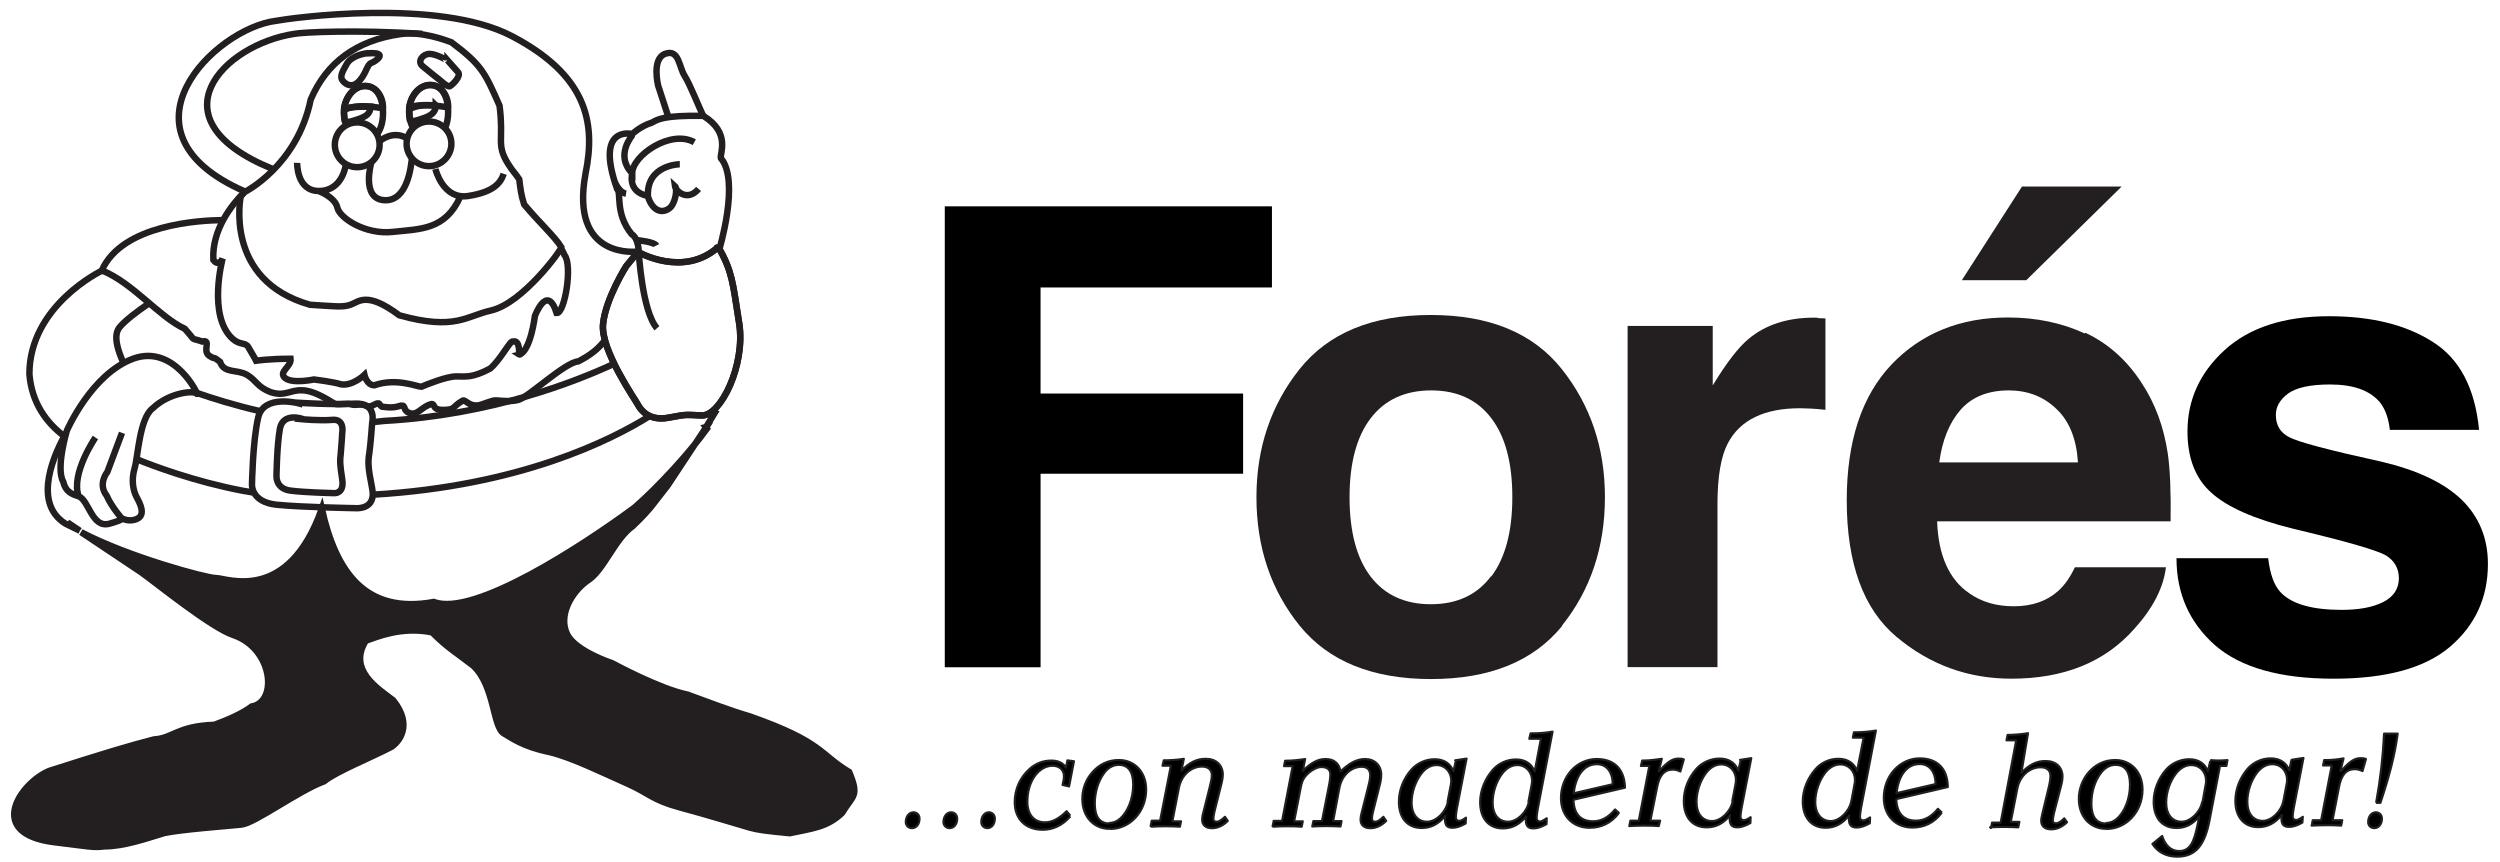 <svg viewBox="0 0 116 40" xmlns="http://www.w3.org/2000/svg" fill-rule="evenodd" clip-rule="evenodd" stroke-miterlimit="3.864">
  <path d="M19.17 5.937c-.12-.207-.19-.462-.19-.738 0-.7.44-1.26.984-1.26s.83.56.83 1.25c0 .29-.05.55-.146.76" fill="none" stroke="#231f20" stroke-width=".3"/>
  <path d="M20.22 4.89c0 .32-.203.484-.677.63-.202.062-.393.152-.525.037 0 0-.027-.245-.017-.51.01-.1.33-.212 1.22-.156z" fill="none" stroke="#231f20" stroke-width=".3"/>
  <path d="M18.98 5.045c.05-.525.44-1.097.984-1.097s.837.534.83 1.02c.01.04-.404-.082-.948-.082-.544 0-.63.115-.866.16m-1.843-2.582c-.233 0-.835.128-1.05.507-.214.38-.346.61-.164.8.183.2.475.31.78-.05.306-.36.324-.72.525-.8.2-.07.813-.5-.09-.45zm3.628.342S20.24 2.5 19.93 2.5c-.31 0-.584.343-.33.562.257.22.69.56.763.616.073.054.397.374.507.324.11-.05.548-.475.383-.653-.164-.18-.488-.55-.488-.55zm-4.7 3.004c-.07-.17-.107-.364-.107-.57 0-.69.44-1.25.985-1.25.543 0 .83.56.83 1.25 0 .4-.096.757-.282.986" fill="none" stroke="#231f20" stroke-width=".3"/>
  <path d="M17.188 4.954c0 .32-.192.462-.666.608-.202.062-.393.152-.525.037 0 0-.043-.24-.033-.5.004-.1.553-.16 1.224-.15z" fill="none" stroke="#231f20" stroke-width=".3"/>
  <path d="M15.958 5.087c.05-.525.44-1.097.985-1.097.543 0 .836.534.83 1.02.01.04-.405-.082-.95-.082-.542 0-.728.134-.865.16m-2.17 2.468s-.037 1.342 1.05 1.305c1.086-.03 1.214-1.25 1.214-1.25M14.82 8.88s.725.27.835.757c.11.488 1.305 1.264 2.573 1.123 1.27-.142 2.433-.073 3.136-1.648m-1.16-1.27s.343 1.434 1.52 1.252c1.178-.183 1.502-.598 1.648-1.03" fill="none" stroke="#231f20" stroke-width=".3"/>
  <path d="M18.88 6.416c-.652-.397-1.25.123-1.25.123m-.4 1s-.494 1.68.597 1.75c1.09.07 1.25-1.6 1.287-1.96" fill="none" stroke="#231f20" stroke-width=".3"/>
  <path d="M18.866 6.677c0-.574.465-1.038 1.038-1.038.574 0 1.04.46 1.04 1.03 0 .57-.466 1.04-1.04 1.04-.573 0-1.038-.47-1.038-1.04zm-3.33.043c0-.574.465-1.04 1.038-1.04.574 0 1.04.466 1.04 1.04 0 .573-.466 1.037-1.04 1.037-.573 0-1.038-.464-1.038-1.038z" fill="none" stroke="#231f20" stroke-width=".3"/>
  <path d="M32.752 19.824l.015-.003-1.783 2.7-.81 1.04s-.326.39-.813.85c-.84.59-1.36 2.08-2.1 2.53-.74.52-1.38 1.62-.94 2.5.39.78 2.08 1.33 2.08 1.33s2.21 1.2 3.5 1.46c1.07.39 1.94.73 2.89 1.01 3.41 1.2 3.21 1.74 4.61 2.58.48 1.15.18 1.06-.33 1.9-.68.65-1.33.71-2.43.94-1.12-.11-1.45-.15-1.85-.26-.39-.11-2.05-.62-3.29-.95-1.23-.34-1.39-.64-2.32-1.06-1.23-.55-2.69-1.26-3.66-1.49-1.29-.26-1.83-.7-2.14-.87-.52-.29-.42-2.2-1.42-3.14-.84-.65-1.18-.82-1.91-1.55-1.43-.29-2.58.22-3.08.39-.84 1.36.55 2.21 1.27 2.76.94 1.17.26 1.95-.09 2.17-.94.49-2.56 1.14-3.11 1.59-1.23.46-3.24 1.96-3.85 2.01-.61.06-2.82.23-3.56.39-.78.23-1.85.62-2.79.62-.52.07-.71 0-2.3-.19-3.24-.39-1.59-2.75-.26-3.31 2.53-.81 3.73-1.17 4.86-1.46.91-.06 1.07-.62 2.81-.68.68-.25 1.32-.54 1.73-.85 1.23-.22.98-2.69-.84-3.31-1.05-.35-3.59-2.42-4.28-2.91l-2.8-1.87c2.16 1.14 5.8 2.13 6.25 2.13.51 0 3.35 1.22 4.92-3.21.66 2.94 2.02 4.9 5.2 4.32 1.85.71 6.94-2.63 9.31-4.38 1.12-.97 2.59-2.59 3.36-3.66z" fill="#231f20" stroke="#231f20" stroke-width=".3"/>
  <path d="M3.71 24.628l-.677-.332c-1.6-1.006-.437-3.386.044-4.225m30.176-1.06l-.5.82M3.126 24.24l.583.39m26.45-5.335c-1.8 1.13-6.03 3.255-12.84 3.657m-5.57-.1c-.18-.03-.32-.05-.49-.082-2.25-.43-4.18-1.163-4.89-1.452M9.1 18.22c.72.25 1.775.585 2.99.864m5.183.5c.184-.012.367-.03.548-.053 4.95-.27 8.87-1.81 10.73-2.68" fill="none" stroke="#231f20" stroke-width=".3"/>
  <path d="M13.86 18.715s-1.623-.44-1.88.655c-.256 1.097-.288 3.113-.288 3.113s-.056.808 1.136.936c1.193.12 3.665.16 3.665.16s.976.1.776-.91c-.2-1.01-.2-1.23-.13-1.66.06-.43.13-1.4.13-1.4s.24-.94-.82-.88c-1.07.06-2.59-.04-2.59-.04z" fill="none" stroke="#231f20" stroke-width=".3"/>
  <path d="M14.02 19.432s-.892-.31-1.033.463c-.14.773-.158 2.196-.158 2.196s-.04.57.62.67c.65.09 2.01.12 2.01.12s.53.08.42-.64c-.11-.71-.11-.87-.07-1.17.03-.3.07-.98.07-.98s.13-.66-.45-.61c-.59.05-1.43-.03-1.43-.03zm-9.298-6.87s-3.358 1.604-3.358 4.796c.108 1.35.8 2.264 1.615 2.88m2.77-3.358c-.29-.613-.51-1.327-.2-1.697.27-.324.82-.738 1.35-1.098" fill="none" stroke="#231f20" stroke-width=".3"/>
  <path d="M9.132 18.267c.128.16-1.008-2.336-2.952-1.624-1.945.712-3.08 3.344-3.08 3.344s-.52 1.745-.168 2.36c.103.457.39.585.72.68.48.193.615 1.497 1.424 1.273.808-.225.552-.264.552-.264s.352.224.744.032.128-.705-.032-1c-.16-.296-.256-.784-.096-1.336.16-.513.224-2.33.84-2.785.776-.744 1.92-.84 2.048-.68zM4.428 20.3s-1.16 1.688-.777 2.728m2.01-2.945L4.98 21.9s-.456.55-.032 1.096c.224.52.712 1.072.712 1.072M31.02 5.453l-.482-1.48s-.314-1.25.33-1.478c.646-.228.628.605.902 1.032.234.364.674 1.47.87 1.877" fill="none" stroke="#231f20" stroke-width=".3"/>
  <path d="M33.362 11.62s.987-3.222.085-4.283c-.057-.2.474-1.175-.815-1.962-1.848-.03-2.123.17-2.38.313-.53.16-.918.53-.918.53s-1.763-.444-.7 2.55c.216.19-.115 1.12.672 2.094.33.2.33.816.33.816M28.5 8.372s.19.557.55.614m.53 2.16s.788.076.873.247m-1.09-5.146s-.86.958-.028 1.792c0-.82 1.792-2.05 2.88-1.44M29.345 8s-.274.89.702 1.09m1.496-1.47s-1.563.02-1.478 1.506c.218.673.66.804 1.005.53.273-.216.376-.918.244-1.032.03.228.57.76 1.1.143" fill="none" stroke="#231f20" stroke-width=".3"/>
  <path d="M33.33 11.455c.656 1.162.664 1.63.968 3.548.304 1.92-.858 4.313-1.74 4.274-.88-.04-.685-.047-1.574.11-.89.155-1.272-.39-1.39-.617-.115-.226-1.73-2.527-1.613-3.728.12-1.2 1.08-2.698 1.08-2.698l.54-.655s2.12 1.23 3.74-.24" fill="none" stroke="#231f20" stroke-width=".3" stroke-linejoin="round" stroke-miterlimit="1.414"/>
  <path d="M33.33 11.455c.656 1.162.664 1.63.968 3.548.304 1.92-.858 4.313-1.74 4.274-.88-.04-.685-.047-1.574.11-.89.155-1.272-.39-1.39-.617-.115-.226-1.73-2.527-1.613-3.728.12-1.2 1.08-2.698 1.08-2.698l.54-.655s2.12 1.23 3.74-.24zm-3.696.195s.156 2.807.85 3.58m-.874-3.56s-3.192.438-2.44-3.623c.5-2.44 0-4.577-3.417-6.37-3.418-1.794-10.3-.836-10.95-.71-2.83.35-7.74 5.16-1.445 7.917" fill="none" stroke="#231f20" stroke-width=".3"/>
  <path d="M10.35 10.212c-1.07.008-4.676.197-5.626 2.334 1.43.57 2.66 2.16 3.847 2.708.6.662.19.372.81.593.45-.113-.01.437.33.662.34.22.11-.03.5.28.18.56.79.33 1.26.61.44.27.45.54 1.07.79.68.23.9-.1 1.47-.08.51.01 1.05.34 1.51.62.12.07.65-.03.75.03.27.08.44-.06.75.08.17.07.35-.08.47-.12.14-.03.07.03.23.15.5.07.64.02.89-.05.24-.03.06.23.4.35.34.11.49-.21.88-.38s.05.23.66.23.42-.15.92-.43c.12-.07.27.27.72.22.13-.02.3-.1.69-.22.14-.05.7.09 1.16-.03.47-.12 2.17-1.75 2.79-1.79.59-.3.95-.6 1.26-1.01M19.6 1.57c-3.02-.192-5.52-.08-5.94 0-3.3.498-6.65 3.96-1.036 6.26" fill="none" stroke="#231f20" stroke-width=".3"/>
  <path d="M11.235 9.02c-.448.465-1.416 1.63-1.335 3.042.25.34.43-.067.43-.067s-.71 2.65.457 3.72c.345.315.594.156.73.383.3.503.367.64.367.64s.594-.092 1.6-.092c.045.368-.592.615-.255.894.33.28 1.34.068 1.34.068s.92.113 1.25.225c.54.09 1.09-.435 1.09-.435s.11.48.46.48c1.03-.36 1.99.068 2.18.068.27-.113 1.17-.48 1.62-.48.45 0 .75.074 1.57-.362.49-.407.95-1.345 1.06-1.254.34-.113.3.638.27.615.55-.135.75-1.802.75-1.802s.57-1.532 1.01-.136c.38.023.75-2.247.36-2.696-.04-.11-.11-.24-.2-.36" fill="none" stroke="#231f20" stroke-width=".3"/>
  <path d="M26.04 11.462c-.304-.494-1.036-1.15-1.72-1.977-.144-.44-.18-.78-.226-1.164-.19-.29-.29-.35-.526-.73-.557-.9-.18-1.09-.39-2.69-.684-1.55-.835-1.89-2.233-2.94-.248-.09-1.365-.52-2.35-.38-2.066.29-3.45 1.33-4.178 3.04-.63 3.08-3.067 4.29-3.067 4.29s-.004.02-.18.2c0 0-.804 3.89 3.212 5.03 1.2.07 1.496.13 1.88 0 .387-.13.738-.65 2.267.49 2.59.72 3.11.03 4.24-.22 1.49-.33 3.31-2.86 3.26-2.91z" fill="none" stroke="#231f20" stroke-width=".3"/>
  <g stroke="#231f20" stroke-width=".1" stroke-linejoin="round" stroke-miterlimit="1.414">
    <path d="M49.664 37.846l-.174-.206c-.35.342-.658.516-1.007.516-.497 0-.813-.355-.813-.955 0-1 .562-1.67 1.168-1.67.323 0 .53.2.53.48 0 .13-.027.25-.065.41l.303.07.226-1.17-.304-.04-.07.34c-.123-.22-.362-.33-.678-.33-.38 0-.716.13-1 .38-.452.4-.697.95-.697 1.55 0 .78.503 1.28 1.303 1.28.465 0 .91-.2 1.278-.62" fill-rule="nonzero"/>
    <path d="M51.498 38.465c.936 0 1.684-.8 1.684-1.832 0-.807-.53-1.368-1.27-1.368-.485 0-.91.2-1.233.574-.3.34-.46.78-.46 1.23 0 .83.53 1.39 1.27 1.39m-.02-.25c-.44 0-.67-.31-.67-.92 0-.54.16-1.04.42-1.4.18-.26.43-.4.69-.4.44 0 .67.31.67.92 0 .67-.26 1.27-.61 1.58-.15.13-.33.2-.52.2m1.99.17c.2-.02.42-.02.64-.02.22 0 .44 0 .67.02l.05-.25h-.4l.3-1.54c.12-.64.6-1 1.07-1 .29 0 .46.15.46.4 0 .12-.03.29-.09.52l-.3 1.19c-.04.14-.06.25-.06.35 0 .25.16.4.46.4.25 0 .52-.12.73-.34l-.13-.19c-.16.15-.28.23-.38.23-.11 0-.16-.05-.16-.14 0-.07.02-.18.05-.32l.34-1.36c.03-.14.05-.26.05-.36 0-.45-.31-.74-.79-.74-.43 0-.76.17-1.13.55l.11-.55c-.31.05-.62.07-.93.07l-.06.25h.39l-.5 2.55h-.39l-.05.25zm5.65 0c.2-.02.42-.02.64-.02.21 0 .44 0 .67.02l.05-.25h-.4l.3-1.54c.05-.3.13-.49.38-.71.21-.18.43-.27.59-.27.26 0 .41.13.41.33 0 .09-.01.28-.07.56l-.32 1.62h-.4l-.05.25c.21-.01.42-.02.64-.02.22 0 .44.01.67.02l.05-.25h-.39l.29-1.54c.12-.63.58-.98 1.03-.98.26 0 .4.14.4.39 0 .12-.03.3-.09.52l-.3 1.19c-.04.14-.06.25-.06.35 0 .25.16.4.46.4.25 0 .52-.12.73-.34l-.13-.19c-.15.15-.27.23-.38.23-.1 0-.15-.05-.15-.15 0-.06.01-.17.05-.32l.34-1.35c.03-.14.04-.26.04-.36 0-.44-.31-.73-.75-.73-.38 0-.74.19-1.14.58-.05-.37-.3-.58-.69-.58-.38 0-.69.19-1.06.55l.11-.55c-.32.05-.63.08-.93.08l-.05.25h.4l-.49 2.54h-.39l-.05.25zm8.09-1.15c-.09.48-.55.92-.96.92-.43 0-.72-.33-.72-.89 0-.47.18-.98.45-1.34.2-.26.44-.4.71-.4.39 0 .68.31.68.73 0 .05-.01.11-.02.18l-.15.78zm.37-1.9l-.11.48c-.14-.36-.44-.56-.87-.56-.4 0-.8.17-1.07.47-.38.42-.59.97-.59 1.5 0 .77.41 1.22 1.06 1.22.43 0 .77-.18 1.09-.56-.01.06-.01.12-.01.17 0 .27.1.38.35.38.18 0 .38-.07.61-.2l.01-.27c-.13.1-.24.15-.31.15-.1 0-.16-.06-.16-.17 0-.05.01-.18.05-.4l.45-2.32-.53.08zm3.95-1.03l-.29 1.52c-.14-.36-.44-.56-.87-.56-.4 0-.8.17-1.07.48-.37.42-.59.97-.59 1.5 0 .77.41 1.22 1.05 1.22.43 0 .77-.18 1.09-.56-.01.06-.02.12-.02.17 0 .27.1.39.35.39.18 0 .38-.07.61-.2l.01-.27c-.14.09-.24.15-.31.15-.1 0-.16-.06-.16-.17 0-.04.01-.18.05-.4l.69-3.6c-.31.05-.62.08-.93.08h-.09l-.06.25h.5zm-.56 2.93c-.09.48-.55.92-.96.92-.44 0-.72-.33-.72-.89 0-.47.17-.98.44-1.34.2-.26.44-.4.71-.4.39 0 .68.32.68.73 0 .06-.01.12-.02.18l-.15.79zm4.2.53l-.2-.18c-.31.37-.64.55-1.02.55-.58 0-.89-.34-.91-1l2.39-.56c-.02-.85-.49-1.33-1.31-1.33-.43 0-.86.18-1.18.53-.3.33-.48.79-.48 1.28 0 .81.53 1.38 1.33 1.38.55 0 1.02-.23 1.36-.69m-2.1-.9c.1-.88.51-1.36 1.08-1.36.43 0 .73.34.73.93l-1.81.42zm3.94-1l.15-.61c-.29.04-.56.08-.83.08h-.08l-.06.25h.39l-.49 2.54h-.39l-.05.25c.22-.01.44-.02.67-.02.23 0 .46 0 .7.02l.06-.25h-.45l.31-1.54c.1-.55.33-.83.73-.83.11 0 .23.03.35.09l.16-.56c-.09-.04-.19-.04-.26-.04-.3 0-.55.21-.9.6m3.43 1.37c-.09.49-.55.93-.96.93-.44 0-.72-.33-.72-.89 0-.47.17-.98.44-1.34.2-.26.44-.4.71-.4.39 0 .68.31.68.73 0 .05-.01.11-.02.18l-.15.78zm.37-1.89l-.11.48c-.14-.36-.44-.56-.87-.56-.4 0-.8.17-1.07.47-.38.42-.59.96-.59 1.5 0 .77.41 1.22 1.06 1.22.43 0 .78-.18 1.09-.56-.01.06-.02.12-.02.17 0 .27.1.39.35.39.18 0 .38-.07.61-.2l.01-.27c-.136.09-.24.14-.31.14-.1 0-.16-.06-.16-.17 0-.045.01-.18.05-.39l.45-2.32-.52.08zm5.7-1.03l-.3 1.52c-.14-.36-.44-.56-.87-.56-.4 0-.79.17-1.06.48-.37.42-.59.96-.59 1.5 0 .76.413 1.22 1.06 1.22.43 0 .773-.18 1.09-.57-.007.06-.01.12-.01.17 0 .27.11.39.36.39.18 0 .38-.07.613-.2l.01-.27c-.138.09-.24.14-.31.14-.106 0-.16-.06-.16-.17 0-.04.01-.18.05-.4l.69-3.6c-.31.05-.62.08-.93.08h-.09l-.05.25h.5zm-.57 2.93c-.09.48-.55.92-.95.92-.43 0-.72-.33-.72-.89 0-.47.18-.98.45-1.34.2-.26.45-.4.71-.4.393 0 .683.31.683.73 0 .06 0 .11-.02.18l-.146.78zm4.21.53l-.19-.18c-.3.37-.63.55-1.02.55-.57 0-.89-.34-.91-1l2.39-.56c-.01-.85-.48-1.33-1.31-1.33-.43 0-.86.19-1.18.54-.3.33-.48.79-.48 1.29 0 .81.53 1.38 1.33 1.38.55 0 1.02-.23 1.36-.69m-2.1-.9c.1-.88.51-1.357 1.08-1.357.432 0 .73.34.73.93l-1.808.42z"/>
    <path d="M92.34 38.388c.205-.013.418-.02.638-.02.22 0 .445.007.67.02l.052-.252h-.4l.304-1.542c.122-.632.6-.993 1.077-.993.3 0 .46.15.46.4 0 .12-.02.29-.08.53l-.29 1.2c-.03.14-.06.25-.06.35 0 .26.17.4.46.4.26 0 .52-.11.74-.33l-.13-.18c-.15.15-.27.23-.38.23-.1 0-.15-.04-.15-.14 0-.06.02-.17.05-.32l.35-1.35c.03-.13.05-.25.05-.35 0-.44-.3-.73-.79-.73-.43 0-.76.18-1.12.55l.31-1.84c-.32.05-.64.08-.95.08l-.05.25h.45l-.72 3.82h-.4l-.05.25z" fill-rule="nonzero"/>
    <path d="M97.73 38.465c.935 0 1.683-.8 1.683-1.832 0-.807-.53-1.368-1.27-1.368-.485 0-.91.2-1.233.574-.29.34-.452.78-.452 1.23 0 .83.53 1.39 1.27 1.39m-.018-.25c-.433 0-.67-.31-.67-.92 0-.54.16-1.04.425-1.4.187-.26.432-.4.69-.4.44 0 .677.31.677.92 0 .67-.258 1.27-.606 1.58-.15.13-.323.2-.516.2m4.472-.98c-.09.48-.548.92-.955.92-.432 0-.716-.33-.716-.89 0-.48.18-.99.45-1.34.2-.26.45-.4.71-.4.4 0 .69.31.69.73 0 .06 0 .11-.02.18l-.14.79zm.374-1.9l-.11.48c-.135-.36-.438-.56-.864-.56-.4 0-.794.17-1.065.47-.374.42-.587.97-.587 1.5 0 .77.413 1.22 1.058 1.22.433 0 .762-.18 1.058-.54l-.07.35c-.168.84-.355 1.26-.86 1.26-.373 0-.637-.24-.792-.7l-.452.37c.252.39.652.59 1.155.59.865 0 1.278-.55 1.497-1.69l.484-2.52h.297l.05-.27c-.134.01-.276.02-.405.02-.136 0-.265-.01-.394-.02m3.39 1.9c-.09.48-.547.92-.954.92-.432 0-.716-.33-.716-.89 0-.47.174-.98.445-1.34.2-.26.45-.4.71-.4.4 0 .69.31.69.73 0 .06 0 .11-.02.18l-.15.79zm.375-1.9l-.1.48c-.13-.36-.44-.56-.86-.56-.4 0-.79.17-1.06.47-.37.42-.58.97-.58 1.5 0 .77.42 1.22 1.06 1.22.43 0 .78-.18 1.09-.56 0 .06-.01.12-.01.17 0 .27.1.38.36.38.18 0 .38-.07.61-.2l.02-.27c-.13.1-.24.15-.31.15-.1 0-.16-.06-.16-.17 0-.04.01-.18.05-.39l.45-2.32-.52.08zm2.27.53l.15-.61c-.28.05-.56.08-.82.08h-.08l-.05.25h.4l-.49 2.54h-.39l-.05.25c.22-.01.44-.02.67-.02.23 0 .46 0 .7.02l.05-.25h-.45l.3-1.54c.1-.55.33-.83.73-.83.11 0 .24.03.36.09l.16-.56c-.09-.04-.18-.04-.26-.04-.3 0-.55.21-.9.6"/>
    <path d="M42.318 38.426c.194 0 .348-.18.348-.44 0-.173-.122-.296-.283-.296-.194 0-.355.188-.355.452 0 .168.13.284.29.284m1.748 0c.194 0 .348-.18.348-.44 0-.173-.122-.296-.284-.296-.193 0-.354.188-.354.452 0 .168.13.284.29.284m1.747 0c.194 0 .348-.18.348-.44 0-.173-.12-.296-.28-.296-.19 0-.35.188-.35.452 0 .168.13.284.29.284" fill-rule="nonzero"/>
    <path d="M110.167 38.426c.194 0 .355-.18.355-.44 0-.173-.123-.296-.284-.296-.194 0-.355.188-.355.452 0 .168.123.284.284.284m.077-1.174h.207c.4-1.187.68-2.252.8-3.213h-.63c-.05 1.05-.17 2.12-.37 3.21"/>
  </g>
  <path d="M43.838 9.575h15.18v3.762H48.282v4.924h9.398v3.72h-9.397v8.98h-4.445V9.58z" fill-rule="nonzero"/>
  <path d="M69.2 26.743c.648-.862.972-2.087.972-3.675 0-1.588-.324-2.808-.973-3.66-.65-.862-1.58-1.292-2.79-1.293-1.21 0-2.15.43-2.81 1.293-.65.852-.98 2.072-.98 3.66s.32 2.813.97 3.675c.66.862 1.59 1.293 2.8 1.293s2.14-.43 2.79-1.293m3.31 2.295c-1.34 1.646-3.37 2.47-6.09 2.47s-4.75-.824-6.09-2.47c-1.34-1.656-2.01-3.646-2.01-5.97 0-2.285.67-4.265 2-5.94 1.34-1.675 3.36-2.513 6.09-2.513 2.72 0 4.75.838 6.08 2.513 1.33 1.675 2 3.655 2 5.94 0 2.324-.67 4.314-2 5.97" fill="#231f20"/>
  <path d="M84.338 14.76c.058 0 .18.005.363.014v4.242c-.26-.03-.49-.048-.69-.058-.2-.01-.37-.014-.49-.015-1.66 0-2.78.543-3.35 1.627-.32.61-.48 1.55-.48 2.818v7.567h-4.17V15.123h3.95v2.76c.64-1.055 1.2-1.777 1.67-2.164.78-.65 1.79-.98 3.03-.98.08 0 .14 0 .19.01" fill="#231f20" fill-rule="nonzero"/>
  <path d="M90.97 19.016c-.523.6-.852 1.414-.988 2.44h6.435c-.068-1.094-.402-1.922-1.002-2.484-.59-.57-1.327-.856-2.208-.857-.96 0-1.705.3-2.237.9m5.796-3.572c1.055.494 1.927 1.274 2.614 2.338.62.94 1.022 2.03 1.206 3.27.106.73.15 1.78.13 3.14H89.882c.06 1.59.557 2.7 1.497 3.34.57.4 1.25.6 2.06.6.85 0 1.54-.24 2.07-.72.29-.26.54-.62.77-1.09h4.22c-.11.94-.6 1.9-1.47 2.86-1.36 1.54-3.26 2.31-5.7 2.31-2.02 0-3.79-.65-5.33-1.94s-2.31-3.41-2.31-6.33c0-2.74.69-4.84 2.07-6.3 1.39-1.46 3.2-2.19 5.41-2.19 1.31 0 2.5.25 3.56.74m1.69-6.79L94.02 13h-2.99l2.79-4.345h4.62z" fill="#231f20"/>
  <path d="M105.243 25.9c.087.737.276 1.26.566 1.57.51.552 1.46.828 2.84.828.81 0 1.45-.12 1.93-.363.48-.242.72-.606.73-1.09 0-.465-.2-.818-.58-1.06-.39-.242-1.83-.658-4.32-1.25-1.8-.445-3.06-1-3.8-1.67-.74-.658-1.11-1.607-1.11-2.847 0-1.462.57-2.715 1.71-3.762 1.15-1.055 2.77-1.582 4.85-1.583 1.98 0 3.58.397 4.82 1.19 1.25.786 1.96 2.146 2.15 4.083h-4.14c-.06-.533-.21-.954-.45-1.264-.46-.56-1.23-.842-2.33-.842-.9 0-1.55.14-1.94.42-.38.282-.57.61-.57.99 0 .473.2.817.61 1.03.4.223 1.84.605 4.31 1.147 1.64.388 2.88.973 3.7 1.758.81.794 1.22 1.786 1.22 2.977 0 1.57-.59 2.852-1.76 3.85-1.16.987-2.96 1.48-5.4 1.48-2.49 0-4.33-.522-5.52-1.568-1.18-1.055-1.77-2.396-1.77-4.023h4.2z" fill-rule="nonzero"/>
</svg>
